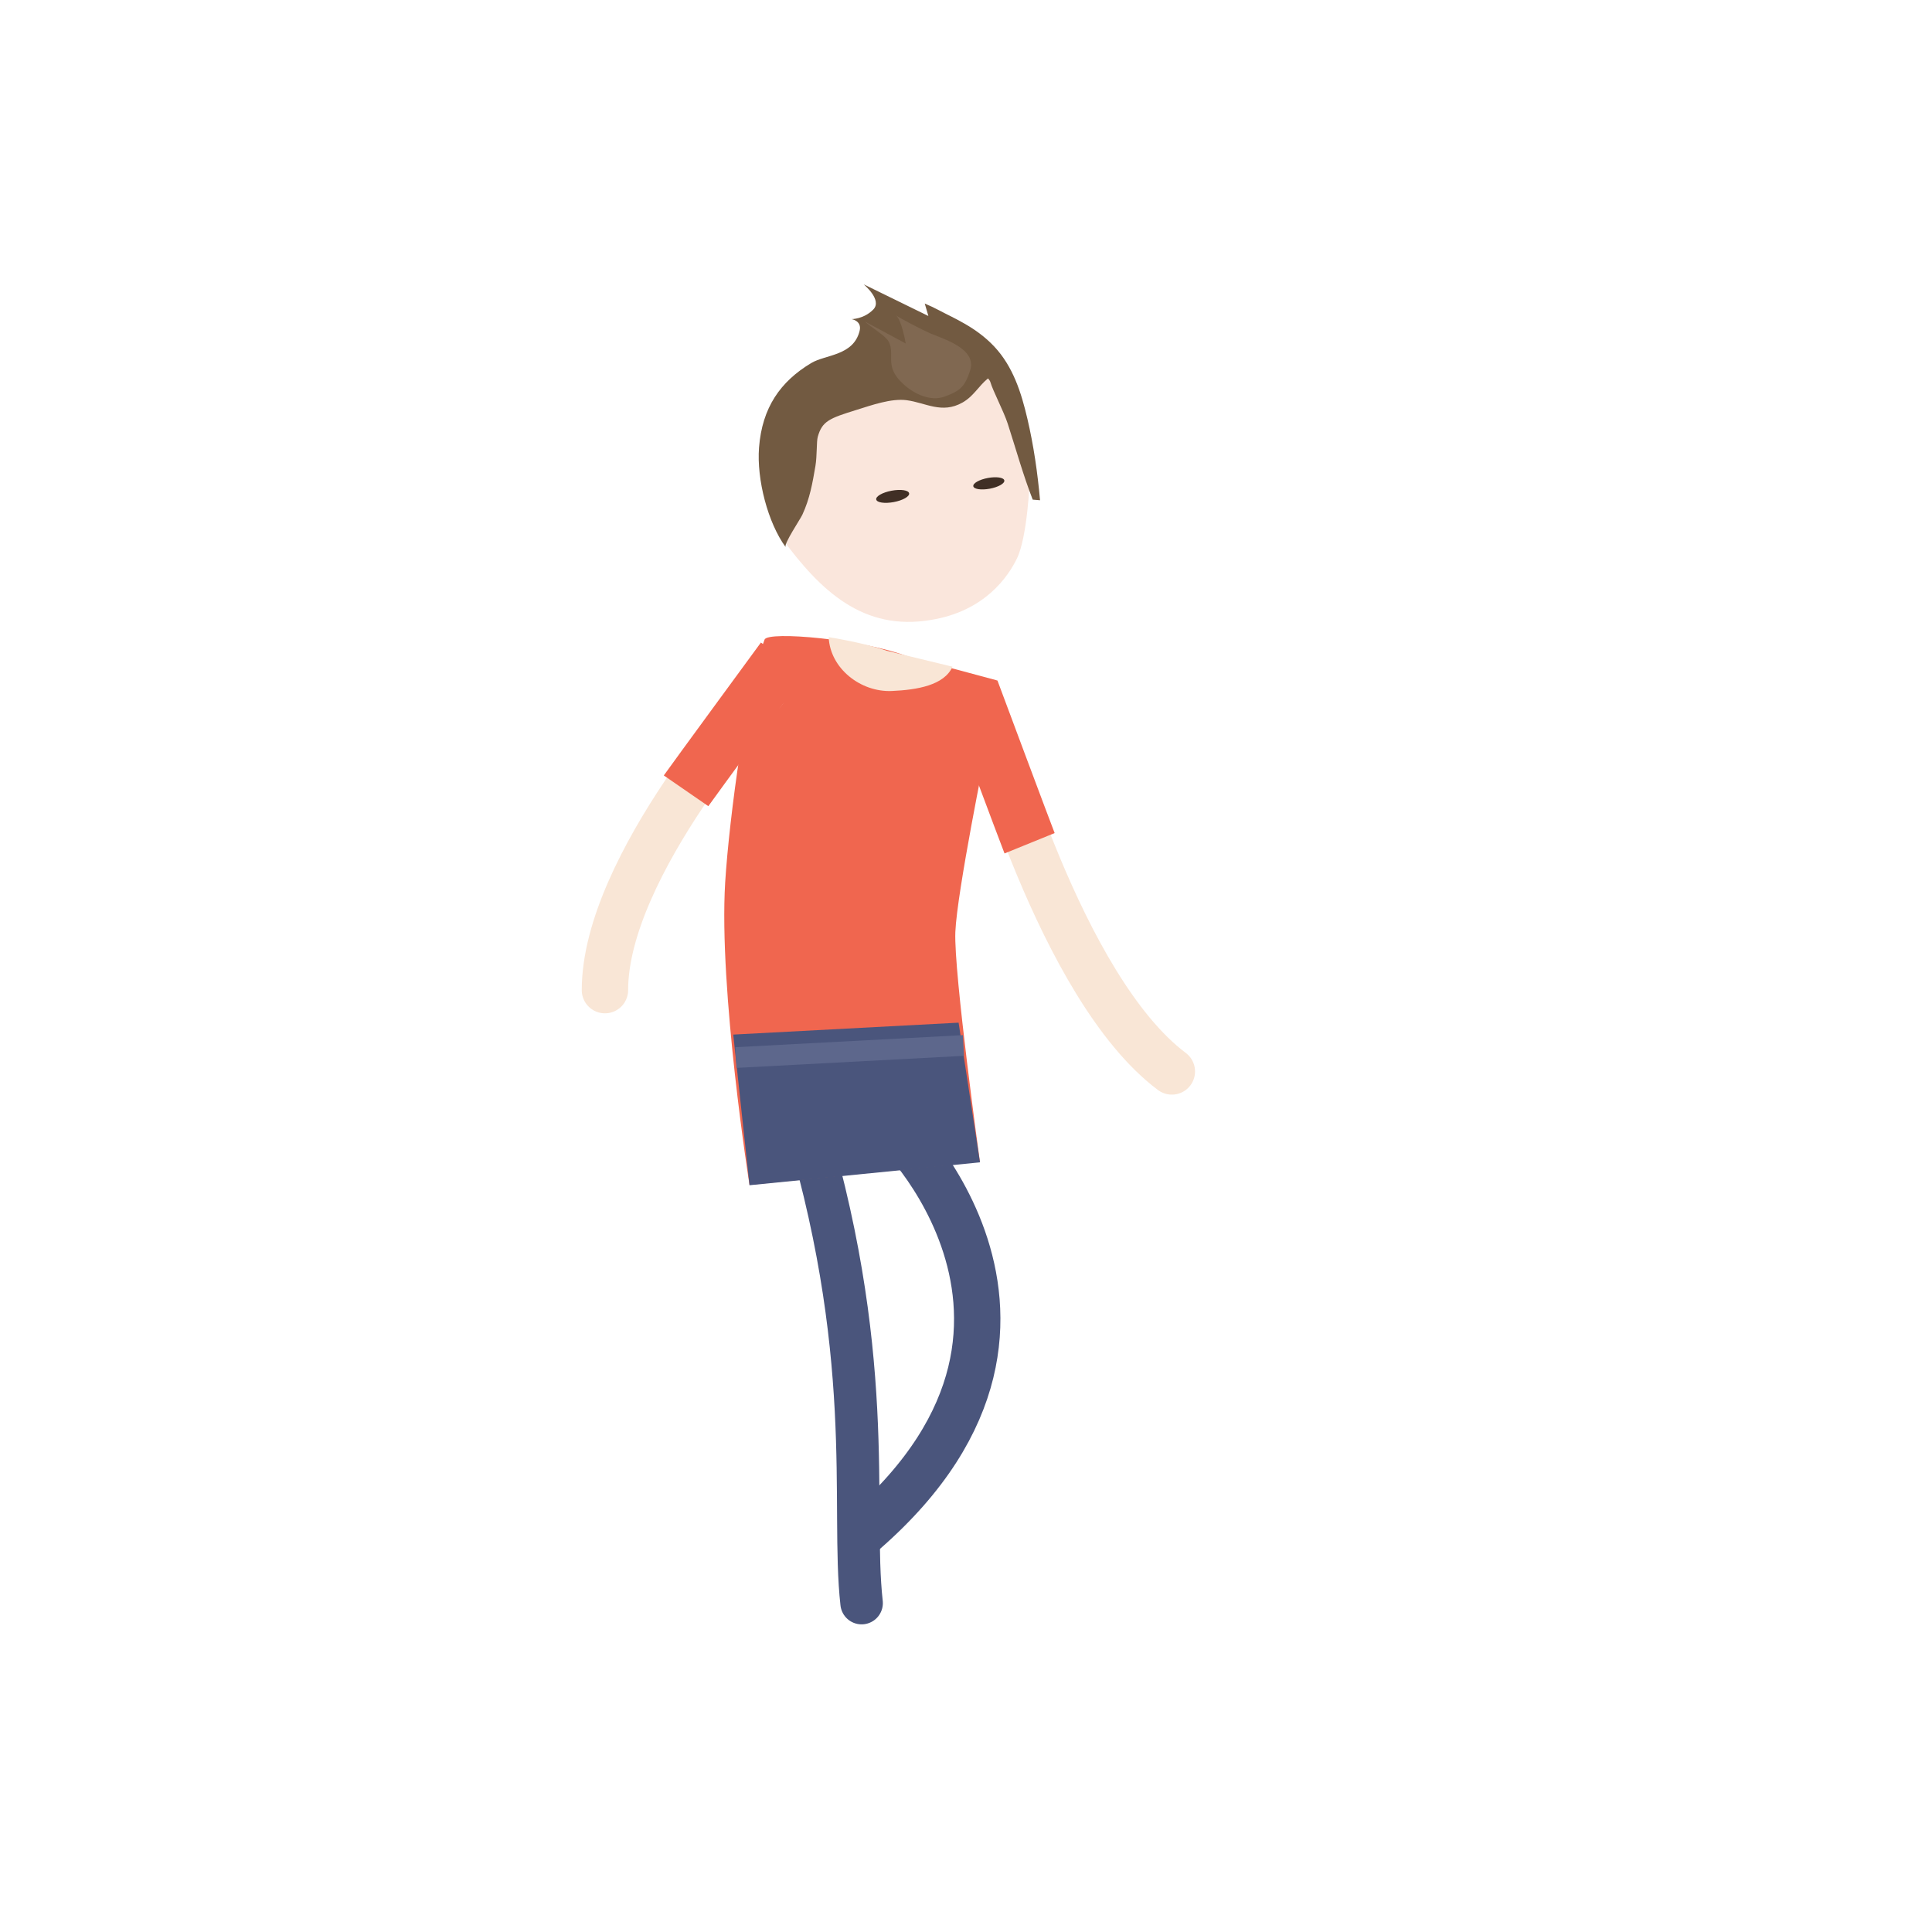 <?xml version="1.0" encoding="utf-8"?>
<!-- Generator: Adobe Illustrator 16.0.0, SVG Export Plug-In . SVG Version: 6.00 Build 0)  -->
<!DOCTYPE svg PUBLIC "-//W3C//DTD SVG 1.1//EN" "http://www.w3.org/Graphics/SVG/1.1/DTD/svg11.dtd">
<svg version="1.1" id="Layer_1" xmlns="http://www.w3.org/2000/svg" xmlns:xlink="http://www.w3.org/1999/xlink" x="0px" y="0px"
	 width="500px" height="500px" viewBox="0 0 500 500" enable-background="new 0 0 500 500" xml:space="preserve">
<g>
	<path fill="none" stroke="#4A557C" stroke-width="12" stroke-linecap="round" stroke-linejoin="round" stroke-miterlimit="10" d="
		M232.874,293.674c-8.922-8.898,55.517,46.188-9.018,102.602"/>
	<path fill="none" stroke="#4A557C" stroke-width="11" stroke-linecap="round" stroke-linejoin="round" stroke-miterlimit="10" d="
		M206.961,285.372c20.311,64.622,13.19,104.323,16.022,129.51"/>
	<g>
		<path fill="#F0664F" d="M234.782,169.839c-11.468-4.364-36.025-6.598-36.907-4.322c-4.426,11.439-9.167,46.016-10.196,62.823
			c-1.705,27.842,6.287,78.293,6.287,78.293l59.641-5.979c0,0-6.806-49.001-6.363-59.462c0.439-10.459,7.942-47.137,7.942-47.137
			l2.796-17.982L234.782,169.839z"/>
		<polygon fill="#4A557C" points="189.764,267.749 193.973,306.736 253.615,300.811 248.085,264.664 		"/>
		
			<rect x="190.28" y="269.387" transform="matrix(0.999 -0.053 0.053 0.999 -14.061 11.985)" fill="#5D678C" width="58.952" height="5.359"/>
		<path fill="#F9E6D6" d="M230.808,178.828c6.588-0.292,13.549-1.48,15.701-6.287l-17.051-4.139
			c-6.04-2.124-14.994-3.506-14.994-3.506C214.821,172.974,222.731,179.186,230.808,178.828z"/>
	</g>
	<g>
		<path fill="#FAE6DC" d="M240.97,160.433c14.01-2.281,19.987-11.339,22.207-15.887c2.744-5.623,3.313-20.23,3.313-20.23
			c-3.277-9.435-7.041-29.744-12.673-31.077c-5.632-1.333-39.623,2.953-45.167,8.637c-5.543,5.685-7.9,13.786-8.185,19.054
			c-0.286,5.269-3.483,11.049,1.871,18.353C212.371,152.966,223.45,163.424,240.97,160.433z"/>
		
			<ellipse transform="matrix(0.983 -0.184 0.184 0.983 -19.676 44.584)" fill="#402F25" cx="230.97" cy="128.565" rx="4.332" ry="1.497"/>
		
			<ellipse transform="matrix(0.983 -0.184 0.184 0.983 -18.635 49.089)" fill="#402F25" cx="255.851" cy="125.205" rx="4.082" ry="1.41"/>
		<path fill="#725A41" d="M203.304,141.56c-0.423-0.914,3.797-7.172,4.34-8.339c1.932-4.17,2.625-8.14,3.387-12.619
			c0.438-2.559,0.266-6.321,0.598-7.52c1.131-4.092,3.014-4.825,9.987-6.987c3.9-1.209,9.031-3.059,13.063-2.517
			c4.92,0.661,9.08,3.605,14.393,0.612c2.917-1.644,4.119-4.216,6.626-6.266c0.211,0.236,0.517,0.624,0.605,0.936
			c0.665,2.318,3.45,7.555,4.497,10.781c2.074,6.397,4.015,13.407,6.469,19.665c0.632,0.053,1.263,0.106,1.895,0.158
			c-0.635-7.121-1.654-14.173-3.285-21.137c-1.581-6.75-3.702-13.45-8.551-18.627c-4.734-5.055-10.517-7.368-14.282-9.387
			c-1.228-0.657-2.45-1.215-3.722-1.757l0.938,3.218l-16.754-8.194c0,0,4.922,4.036,2.497,6.523
			c-2.425,2.487-5.604,2.484-5.604,2.484s2.714,0.433,2.072,3.029c-1.61,6.512-8.813,6.104-12.556,8.356
			c-7.965,4.792-12.674,11.507-13.478,21.848C195.796,124.115,198.748,135.334,203.304,141.56z"/>
		<path fill="#806851" d="M244.523,102.619c-3.679,1.37-7.923-0.654-10.613-3.113c-1.472-1.348-2.714-2.79-3.127-4.781
			c-0.446-2.148,0.329-4.459-0.865-6.433c-0.933-1.541-4.77-3.803-6.062-5.063l10.545,5.667c0,0-1.013-6.06-2.53-7.293
			c0.865,0.703,7.226,3.969,8.7,4.594c3.662,1.552,12.356,4.048,10.489,9.721C249.716,100.003,248.574,101.131,244.523,102.619z"/>
	</g>
	<g>
		<path fill="none" stroke="#F9E6D6" stroke-width="12" stroke-linecap="round" stroke-miterlimit="10" d="M197.532,178.901
			c0,0-40.974,44.929-40.974,77.345"/>
		<path fill="none" stroke="#F0664F" stroke-width="14" stroke-miterlimit="10" d="M202.571,170.425
			c0,0-23.652,32.258-25.017,34.236"/>
	</g>
	<g>
		<path fill="none" stroke="#F9E6D6" stroke-width="12" stroke-linecap="round" stroke-miterlimit="10" d="M255.888,187.394
			c0,0,18.474,68.214,47.385,89.896"/>
		<path fill="none" stroke="#F0664F" stroke-width="14" stroke-miterlimit="10" d="M251.568,178.53c0,0,13.984,37.477,14.889,39.703
			"/>
	</g>
</g>
</svg>
